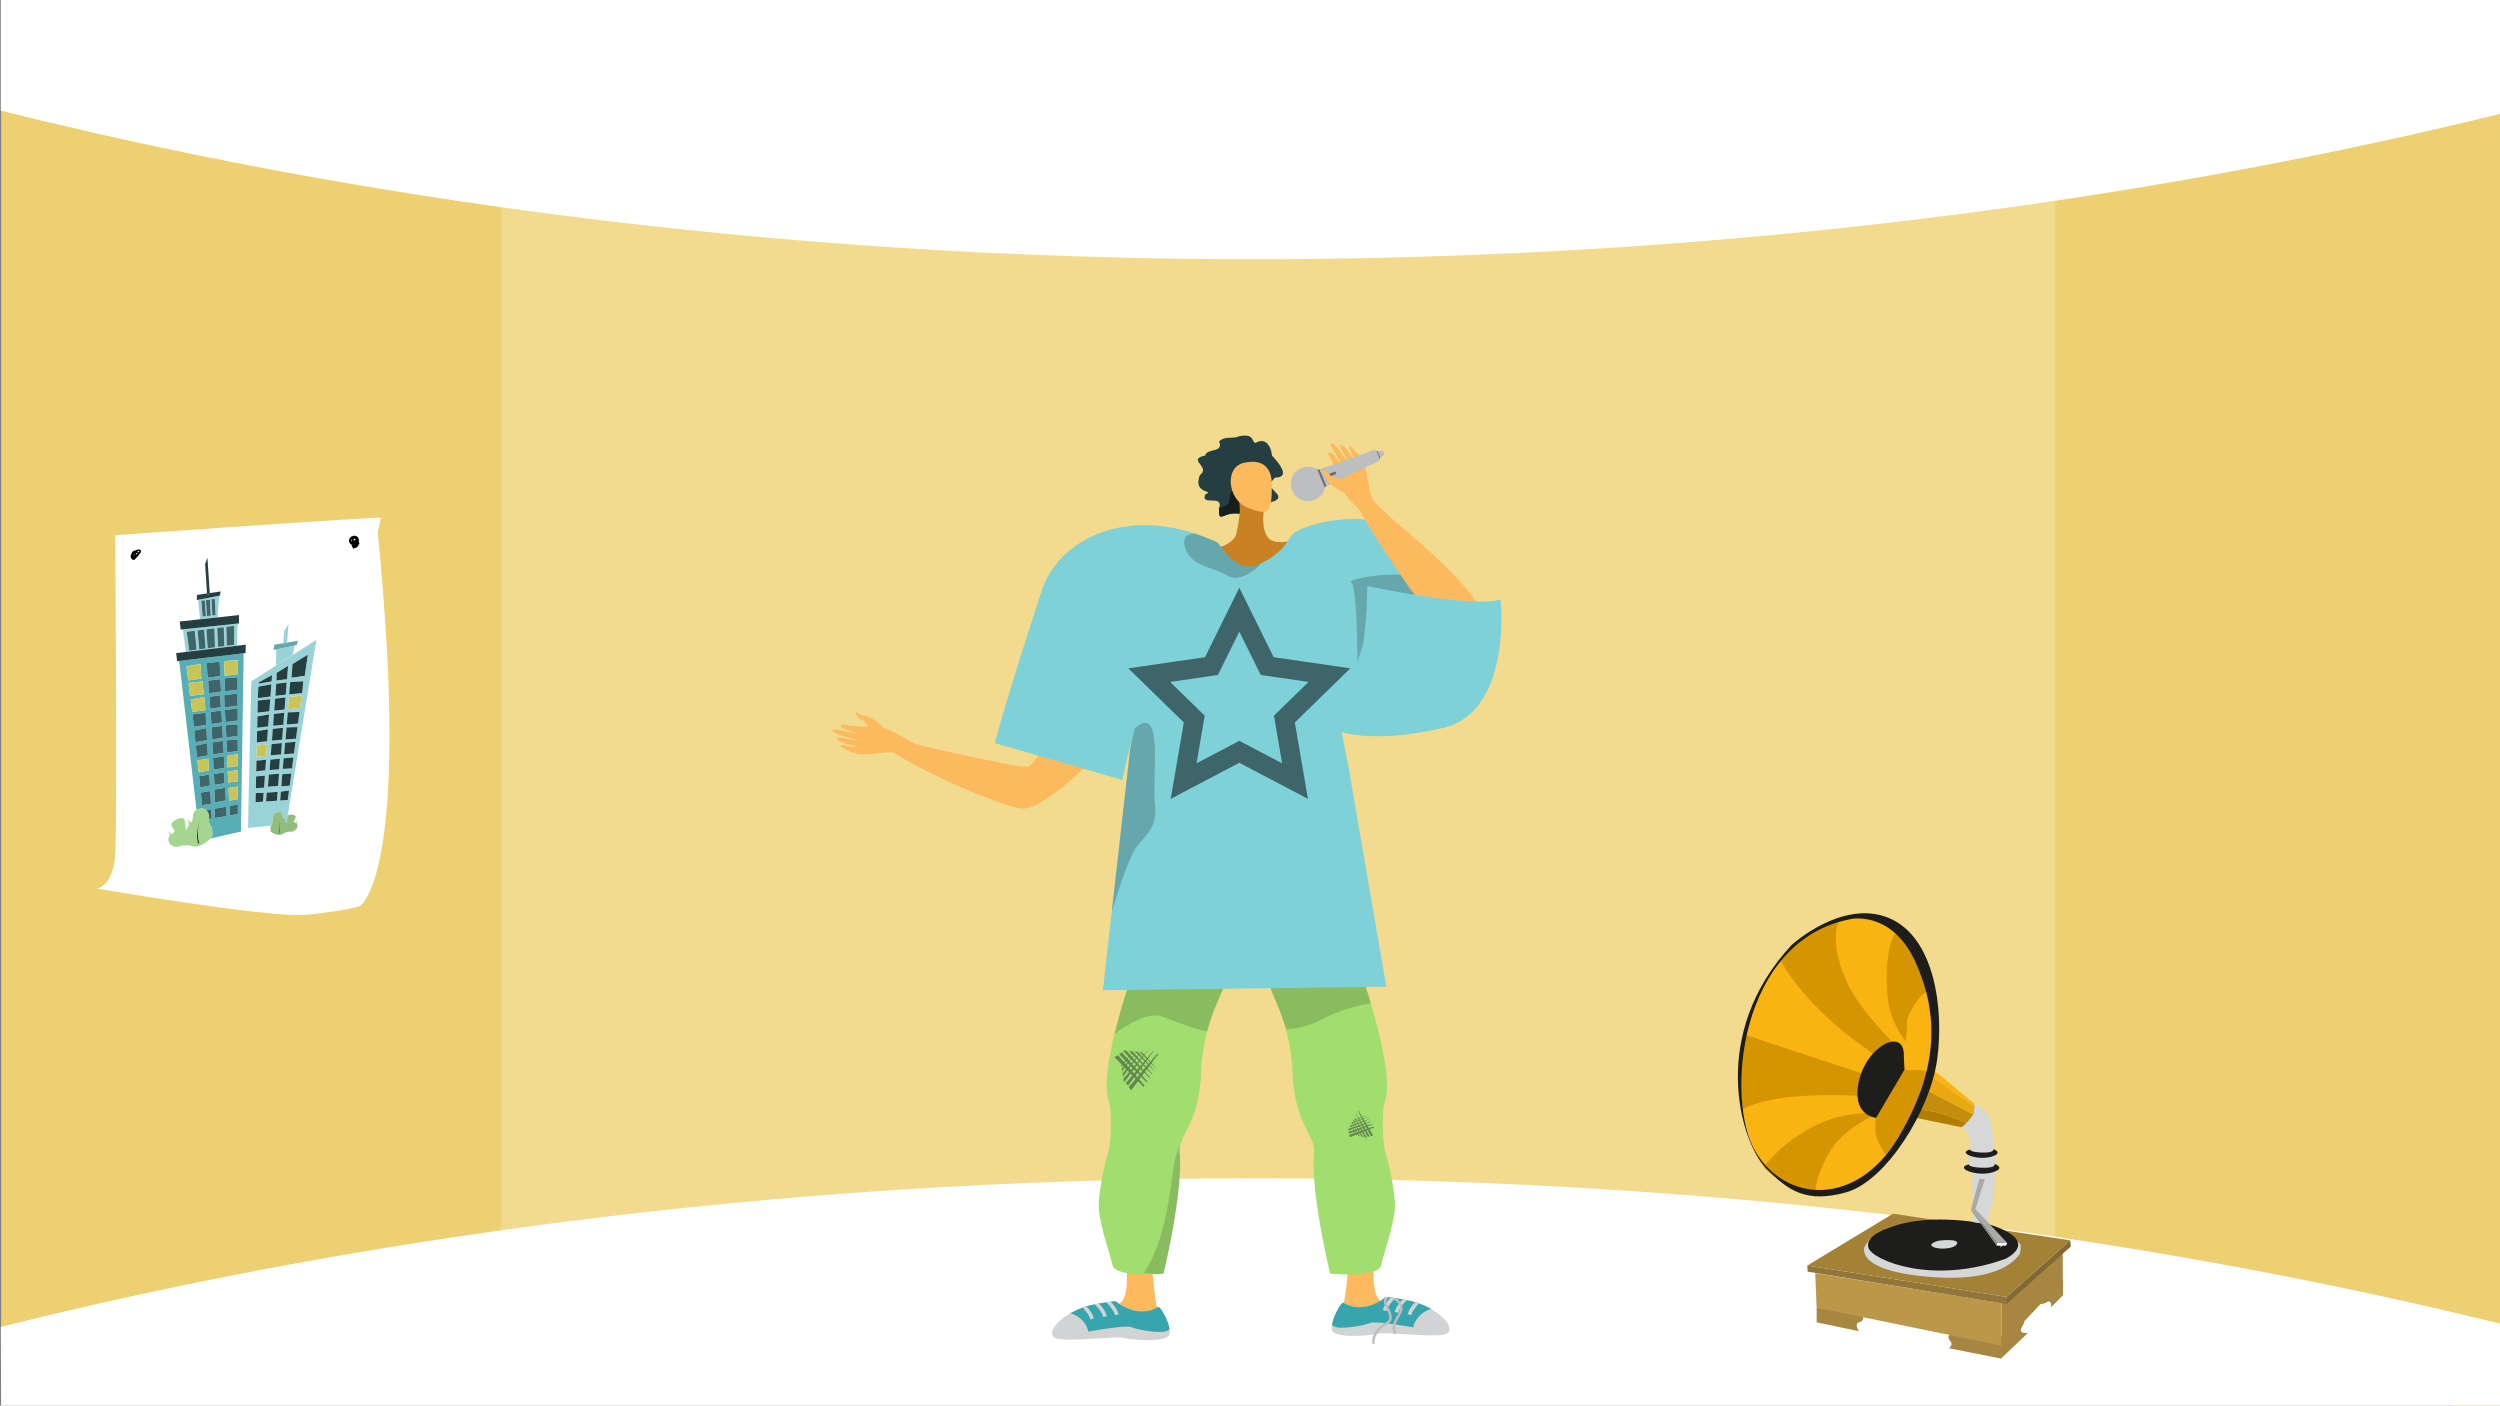 <svg xmlns="http://www.w3.org/2000/svg" xmlns:xlink="http://www.w3.org/1999/xlink" width="1366" height="768" viewBox="0 0 1366 768"><rect x="0" y="0" width="1366" height="768" fill="#808080" stroke="none"/><defs><style>.a,.al,.ao,.o{fill:none;}.b{clip-path:url(#a);}.c{fill:#f7d45e;}.d{fill:#ffe182;}.e{fill:#c2c2c2;}.e,.p{opacity:0.2;}.f{fill:#fff;}.g{fill:#fcb95d;}.g,.h,.i,.j,.k,.l,.m,.n,.o,.p,.t,.u{fill-rule:evenodd;}.h{fill:#a1dd6f;}.i,.s{opacity:0.15;}.at,.j{fill:#243e41;}.k{fill:#171f1c;}.l{fill:#c98121;}.m{fill:#f7805c;}.as,.n{fill:#7fd1d8;}.o{stroke:#3e6569;stroke-width:10.623px;}.al,.ao,.o{stroke-miterlimit:10;}.q{opacity:0.5;}.r{fill:#243330;}.t,.v{fill:#d1d3d4;}.u{fill:#36a5ad;}.w{fill:#bcbec0;}.x{fill:#6d6e71;}.y{fill:#e6e7e8;}.z{fill:#fab411;}.aa{fill:#d49500;}.ab{fill:#a68641;}.ac{fill:#bb9749;}.ad{fill:#917539;}.ae{fill:#826933;}.af{fill:#a38136;}.ag{fill:#d5d8d6;}.ah{fill:#1d1d1c;}.ai{fill:#eba910;}.aj{fill:#c48d0d;}.ak{fill:#b37d00;}.al{stroke:#917539;stroke-width:0.676px;}.am{fill:#a9aaa7;}.an{fill:#90918f;}.ao{stroke:#000;stroke-width:0.863px;}.ap{isolation:isolate;}.aq{clip-path:url(#b);}.ar{fill:#99d3d8;}.au{fill:#c9c457;}.av{fill:#57afb5;}.aw{fill:#3e6569;}.ax{fill:#66a7ad;}.ay{fill:#7aa9ad;}.az{fill:#a5d68f;}.ba{fill:#332c2b;}.bb{fill:#91bd7e;}</style><clipPath id="a"><rect class="a" width="1366" height="768" transform="translate(0 3536)"/></clipPath><clipPath id="b"><path class="a" d="M92,4000.723l.292-157L173,3832.375l-.292,157Z"/></clipPath></defs><g transform="translate(0 -3536)"><g class="b"><path class="c" d="M1366.449,3552.872v758.463l-242.228-67.586-32.991-6.263,1.636-558.092,29.007-38.07Z"/><path class="c" d="M316.745,3661.142l-16.051,556.371L.649,4291.911V3541.858l298.845,93.571Z"/><path class="d" d="M698.426,3624.742H273.818v617.384h849.165V3624.742Z"/><path class="e" d="M1122.883,3639.978v-16.026H273.718v2.622L.549,3541.858v742.9l273.169-67.088v17.778h841.85l8.552,1.608L1366.349,4304V3552.767Z"/><path class="f" d="M.449,3596.451c121.657,30.38,335.7,73.888,615,80.372,352.972,8.194,622.429-47.1,751-78.7v-62.454H.449Z"/><path class="f" d="M.449,4261c121.657-30.38,335.7-73.888,615-80.372,352.972-8.194,622.429,47.1,751,78.7V4308.1L.649,4310.944Z"/></g><path class="g" d="M595.149,3953.192c-.915.636-25.45,24.8-36.146,24.636s-61.267-22.971-72.477-32.074c0,0,14.881-2,15.881-2.339s54.958,12.967,59.877,11.39c1.679-.539,10.045-15.541,26.906-21.931S595.149,3953.192,595.149,3953.192Z"/><path class="g" d="M497.736,3941.272c-1.025-.363-11.972-7.661-17.775-8.008s-14.456-.18-17.478-1.066c-3.555-1.042-4.378.725-.265,2.411,2.673,1.1,8.127,2.723,9.322,2.719.579,0-3.209-.424-7.34-1.25-4.391-.878-9.166-2.136-9.347-1.169-.351,1.875,12.333,5.368,14.552,5.544a45.334,45.334,0,0,1-5.852-.557c-2.648-.433-5.7-1.418-6.268-.714-.893,1.109,5.862,3.963,11.382,4.606.1.214-1.656.651-8.172-.655-.654-.131-2.293.307-.125,1.4,4.564,2.309,6.389,3.717,12.877,3.618,6.327-.1,13.243-2.075,17.856-.441Z"/><path class="g" d="M482.771,3933.816s-5.123-6.073-10.654-6.823c-3.288-.445-3.249-1.463-3.817-1.736-1.884-.9.059,3.23,2.872,4.166,2.287.761,3.719,5.443,5.111,6.378s5.514,2.565,6.5,1.856S482.771,3933.816,482.771,3933.816Z"/><path class="g" d="M497.736,3941.272s2.353,1.468,10.4,3.259-3.729,4.376-3.729,4.376l-15.515-3.244Z"/><path class="g" d="M736.592,4228.984s-1.109,15.58-2.775,20.639,10.579,3.486,11.119,3.678,10.014-6.053,10.014-6.053-6.065-1.846-4.081-21.12S736.592,4228.984,736.592,4228.984Z"/><path class="g" d="M629.656,4230.246s1.11,15.58,2.775,20.639-10.579,3.486-11.119,3.678-10.014-6.054-10.014-6.054,6.065-1.845,4.081-21.119S629.656,4230.246,629.656,4230.246Z"/><path class="h" d="M669.248,4072.752c-1.261,5.906-6.189,13.558-9.635,26.692a108.782,108.782,0,0,0-3.344,22.936c-1.085,24.561-9.667,31.916-11.427,39.622a11.794,11.794,0,0,0-.277,3.688c1.922,22.369-8.838,66.226-8.838,66.226s-2.292.195-5.555.3c-7.787.256-21.116-.014-22.208-4.719-1.558-6.682-7.612-23.5-7.612-32.78s4.011-25.558,5.319-29.509,2.165-21.891,0-28.073c-2.467-7.059-.155-21.777,3.317-36.164,4.025-16.666,9.621-32.88,11.179-36.2,0,0,27.9-11.981,33.884-9.675S671.108,4064.035,669.248,4072.752Z"/><path class="h" d="M762.178,4194.72c0,9.277-6.054,26.1-7.611,32.78s-27.764,4.416-27.764,4.416-10.76-43.857-8.838-66.226c.815-9.527-10.444-14.927-11.7-43.31a108.036,108.036,0,0,0-3.587-23.846c-3.432-12.581-8.158-20.017-9.391-25.782-1.861-8.717,9.216-15.337,15.2-17.65s33.885,9.675,33.885,9.675a201.656,201.656,0,0,1,6.647,19.5c5.374,17.974,11.306,42.96,7.848,52.857-2.164,6.182-1.308,24.129,0,28.073S762.178,4185.444,762.178,4194.72Z"/><path class="i" d="M669.248,4072.752c-1.261,5.906-6.189,13.558-9.635,26.692-6.89-.89-15.8-4.834-24.709-8-7.456-2.643-18.344,3.971-25.916,9.526,4.025-16.666,9.621-32.88,11.179-36.2,0,0,27.9-11.981,33.884-9.675S671.108,4064.035,669.248,4072.752Z"/><path class="i" d="M749.011,4084.281a83.645,83.645,0,0,0-27.332,9.068c-5.69,2.993-12.317,4.49-19.005,5.185-3.432-12.581-8.158-20.017-9.391-25.782-1.861-8.717,9.216-15.337,15.2-17.65s33.885,9.675,33.885,9.675A201.656,201.656,0,0,1,749.011,4084.281Z"/><path class="j" d="M696.591,3796.954c-3.539,4.628-4.513,2.818,1.26,8.958,2.6,3.986-3.574,4.043-7.961,6.151a8.352,8.352,0,0,0-2.485,1.7c-2.177,1.878-6.518,2.279-10.641,2.886-8.774-1.053-10.9,5.911-10.653-2.886.035-.115.08-.229.1-.344,2.154-7.434-10.182-.618-7.662-7.227,5.761-2.612-7.056.252-2.887-10.641,6.139-4.582-7.5-8.373,2.887-10.653.675-4.089,10.331-1.363,7.559-7.56,2.772-3.333,8.007-1.42,10.653-2.886,10.572-2.383,6.139,5.67,10.641,2.886,5.967-2.016,7.525,5.682,7.571,7.56C698.4,3788.581,705.72,3796.954,696.591,3796.954Z"/><path class="k" d="M689.89,3812.063a8.352,8.352,0,0,0-2.485,1.7c-2.177,1.878-6.518,2.279-10.641,2.886-8.774-1.053-10.9,5.911-10.653-2.886.035-.115.08-.229.1-.344,2.875-.538,5.511-1.588,5.51-3.86-.005-10.257,12.15-11.415,12.15-11.415s3.3,6.971,3.508,7.727C687.485,3806.255,688.665,3809.153,689.89,3812.063Z"/><path class="l" d="M646.095,3838.268s27.139-.387,29.466-10.855,2.713-16.178,0-22.24,15.508,6.732,15.508,6.732-1.939,8.141,0,14.345,6.2,6.328,12.794,5.684,0,20.292,0,20.292-23.61,2.56-25.375,3.412-26.189.311-27.353,0S646.095,3838.268,646.095,3838.268Z"/><path class="m" d="M637.917,4000.956c1.1.083,6.362-2.131,14.771,3.2s17.005,13.671,23.368,12.389,2.1-8.535-1.58-10.127c-3.313-1.434-9.57-3.3-8.215-5.676s4.306-2.109,7.279.008,5.347.077,4.327-1.109-8.394-5.419-10.173-5.775c-1.316-.263-7.3,1.538-10.437.779s-15.622-4.9-15.622-4.9Z"/><path class="g" d="M681.764,3788.562s13.182-3.092,13.182,12.258-1.551,17.289-13.182,12.636S668.582,3789.258,681.764,3788.562Z"/><path class="n" d="M747.144,3962.576l-.668-.917A9.757,9.757,0,0,1,747.144,3962.576Z"/><path class="n" d="M732.905,3935.75l4.5,22.653,5.016,29.165,15.075,87.6-154.861,1.874,4.833-42.858,2.61-23.139,1.786-15.8,5.616-49.8.418-3.687-4.726,20.387-69.549-20.08s3.815-16.92,25.74-83.718c8.111-24.73,40.56-44.639,83.324-30.865a112.2,112.2,0,0,1,12.216,4.746c2.1.958,10.146,18.082,23.158,12.055.277-.128.553-.256.823-.391,11.879-5.731,14.6-12.27,16.544-14.954,0-.006.007-.013.014-.02.067-.081.128-.162.189-.243,1.368-1.725,4.7-3.553,9.256-5.1,8.212-2.8,20.428-4.848,30.966-3.621,5.353.614,10.275,2.07,14.023,4.7,10.491,7.368,20.212,20.407,26.152,38.219.364,1.086.715,2.185,1.045,3.3.169.519.337,1.045.512,1.571,1.5,4.638,3.028,9.391,4.544,14.178,1.551,4.9,3.088,9.823,4.6,14.711,2.967,9.614,5.812,19.046,8.327,27.689a33.5,33.5,0,0,1-16.869,9.391C749.76,3942.492,732.905,3935.75,732.905,3935.75Z"/><path class="o" d="M677.171,3869.109l15.218,30.835,34.029,4.945-24.624,24,5.813,33.892-30.436-16-30.436,16,5.813-33.892-24.624-24,34.029-4.945Z"/><path class="p" d="M621.265,3998.409c-4.207,5.259-10.672,25.478-13.794,35.78l10.012-88.731,2.6-11.535c16.18-14.515,9.277,27.844,10.942,40.694S626.976,3991.27,621.265,3998.409Z"/><path class="p" d="M688.887,3843.905c-3.85,4.989-12.857,10.12-18.028,6.735-7.632-4.989-21.278-5-23.657-16.652-.944-4.612,1.813-6.23,5.488-6.493a112.2,112.2,0,0,1,12.216,4.746c2.1.958,10.146,18.082,23.158,12.055C688.341,3844.168,688.617,3844.04,688.887,3843.905Z"/><path class="m" d="M747.144,3962.576l-.668-.917A9.757,9.757,0,0,1,747.144,3962.576Z"/><g class="q"><path class="r" d="M632.408,4111.582l-.588.69-5.615,6.586-9.4,11.023q.391.581.743,1.2c.151.266.3.535.438.806l8.064-10.8,6.852-9.217Z"/><path class="r" d="M630.14,4110.21l-2.122,2.488-4.483,5.256-8.4,9.851a14.563,14.563,0,0,1,1.2,1.411l7.08-9.482,6.138-8.255.827-1.119C630.3,4110.31,630.22,4110.259,630.14,4110.21Z"/><path class="r" d="M614.437,4127.14c2.526-3.379,12.454-16.664,13.6-18.3l-.018-.012-14.187,16.628.009,1.191C614.046,4126.807,614.244,4126.97,614.437,4127.14Z"/><path class="r" d="M624.867,4109.1c-.234.416-11.413,15.359-11.413,15.359l-.018-1.967Z"/><path class="r" d="M622.058,4109.321c-.186.333-9.114,12.266-9.114,12.266l-.017-1.57Z"/><path class="r" d="M620.031,4109.263c-.148.265-7.281,9.8-7.281,9.8l-.015-1.254Z"/><path class="r" d="M625.366,4129.112,610.795,4112.5q-.907.6-1.839,1.152c4.239,4.344,10.472,10.725,15.859,16.226Z"/><path class="r" d="M626.948,4126.938l-13.994-15.961q-.727.551-1.481,1.064c3.559,3.647,9.973,10.216,15.086,15.433C626.689,4127.295,626.819,4127.117,626.948,4126.938Z"/><path class="r" d="M628.453,4124.839l-12.872-14.678-1.228-.3c-.21.178-.423.352-.637.524,2.455,2.516,9.568,9.8,14.483,14.815C628.283,4125.078,628.368,4124.959,628.453,4124.839Z"/><path class="r" d="M629.757,4122.948l-10.851-12.375-2.191-.539s8.1,8.3,12.872,13.167Z"/><path class="r" d="M630.894,4121.21l-9.188-10.477-1.751-.43s7.119,7.3,10.831,11.076Z"/><path class="r" d="M631.894,4119.949l-7.707-8.789-1.4-.343s6.179,6.336,9.019,9.22Z"/></g><g class="q"><path class="r" d="M741.99,4143.133l.261.512,2.5,4.893,4.178,8.189c.29-.058.584-.107.884-.144q.288-.034.579-.06l-4.373-7.353c-1.321-2.211-2.649-4.434-3.739-6.257Z"/><path class="r" d="M740.634,4144.129l.944,1.849,1.992,3.9,3.733,7.321a9.377,9.377,0,0,1,1.119-.361l-3.838-6.455-3.349-5.6-.455-.757C740.732,4144.061,740.683,4144.094,740.634,4144.129Z"/><path class="r" d="M746.745,4157.45c-1.368-2.3-6.744-11.351-7.423-12.422l-.012.008,6.3,12.359.7.284Q746.525,4157.558,746.745,4157.45Z"/><path class="r" d="M738.705,4146.952c.187.239,6.231,10.424,6.231,10.424l-1.157-.468Z"/><path class="r" d="M738.149,4148.652c.15.19,4.977,8.324,4.977,8.324l-.925-.372Z"/><path class="r" d="M737.622,4149.826c.12.151,3.976,6.65,3.976,6.65l-.739-.3Z"/><path class="r" d="M750.557,4151.521l-13.284,4.5q.129.677.229,1.359c3.576-1.43,8.832-3.534,13.367-5.356Z"/><path class="r" d="M749.666,4150.065l-12.758,4.327q.145.561.264,1.126c3-1.2,8.413-3.364,12.714-5.094Z"/><path class="r" d="M748.8,4148.673l-11.734,3.98-.476.647q.08.249.153.5c2.071-.827,8.073-3.226,12.205-4.89Z"/><path class="r" d="M748.01,4147.449l-9.893,3.355-.848,1.153s6.837-2.73,10.848-4.347C748.081,4147.556,748.045,4147.5,748.01,4147.449Z"/><path class="r" d="M747.267,4146.36l-8.376,2.841-.677.922s6.01-2.4,9.126-3.658Z"/><path class="r" d="M746.771,4145.467l-7.026,2.383-.542.738s5.217-2.083,7.6-3.047C746.791,4145.517,746.78,4145.492,746.771,4145.467Z"/></g><path class="s" d="M644.565,4165.69c1.922,22.369-8.838,66.226-8.838,66.226s-2.292.195-5.555.3c.047-.465-5.528-.421-5.217-.856,12.849-17.965,14.753-50.445,16.537-58.773.411-1.918,1.422-7.756,3.35-10.588A11.794,11.794,0,0,0,644.565,4165.69Z"/><path class="t" d="M788.3,4265.335c-5.744.769-17.367-.108-25.821-.58h-.007c-.27-.02-.519-.033-.775-.047-4.41-.236-7.834-.344-8.886-.006-.115.04-.256.074-.425.114-.418.1-1,.216-1.706.324-6.378.991-22.848,1.975-23.05-2.973a12.153,12.153,0,0,1,.269-2.839c.041-.2.081-.4.135-.607.007-.013.007-.02.014-.033.06-.27.128-.546.209-.823.006-.007.006-.007.006-.013,1.457-5.111,4.983-10.511,5.765-10.046,10.463,6.23,20.7-1.139,22.808-2.818.263-.209.4-.33.4-.33s.4.027,1.152.1c.412.047.938.108,1.558.182.337.04.7.088,1.1.142.135.02.269.033.4.06q.486.062,1.032.142c.175.027.35.054.539.087h.007c.991.156,2.1.344,3.317.574.762.141,1.557.3,2.4.471,1.267.257,2.629.56,4.072.9.135.041.276.088.411.135.722.222,1.43.472,2.124.728a44.311,44.311,0,0,1,6.641,3.088l.007.007C791.789,4256.874,795.389,4264.391,788.3,4265.335Z"/><path class="u" d="M782,4251.272a13.735,13.735,0,0,0-9.85,10.011s-4.5-.829-9.608-1.577c-.438-.061-.89-.122-1.341-.182-.816-.115-1.645-.229-2.468-.331-.708-.087-1.409-.168-2.09-.242-3.789-.405-7.065-.553-8.131-.048-2.885,1.362-20.805,4.767-20.61.425a2.171,2.171,0,0,1,.135-.607c.007-.013.007-.02.014-.033a5.094,5.094,0,0,0,.209-.823c.006-.007.006-.007.006-.013,1.457-5.111,4.983-10.511,5.765-10.046,10.463,6.23,20.7-1.139,22.808-2.818.263-.209.4-.33.4-.33s.4.027,1.152.1c.412.047.938.108,1.558.182.337.04.7.088,1.1.142.135.02.269.033.4.06q.486.062,1.032.142c.175.027.35.054.539.087h.007c.991.156,2.1.344,3.317.574.762.141,1.557.3,2.4.471,1.267.257,2.629.56,4.072.9.135.041.276.088.411.135.722.222,1.43.472,2.124.728a44.311,44.311,0,0,1,6.641,3.088Z"/><path class="v" d="M762.482,4245.285c-.2.182-.472.445-.809.789a20.065,20.065,0,0,0-3.169,4.051,9.515,9.515,0,0,0-.735,1.578c-.074.209-.135.425-.189.641l-1.962-.479a10.289,10.289,0,0,1,1.025-2.549v-.006a15.026,15.026,0,0,1,.951-1.517,22.421,22.421,0,0,1,2.353-2.852c.337.04.7.088,1.1.142.135.02.269.033.4.06Q761.936,4245.2,762.482,4245.285Z"/><path class="v" d="M768.745,4246.417c-1.126,1.059-4.018,4.012-4.713,6.884l-1.968-.479c.654-2.7,2.784-5.306,4.281-6.876C767.107,4246.087,767.9,4246.242,768.745,4246.417Z"/><path class="v" d="M775.352,4248.177c-1.315,1.308-3.634,3.9-4.247,6.432l-1.962-.479c.62-2.589,2.609-5.1,4.085-6.681C773.95,4247.671,774.658,4247.921,775.352,4248.177Z"/><path class="w" d="M758.733,4259.193a8.242,8.242,0,0,1-1.591,1.025,11.563,11.563,0,0,0-4.753,4.6c-1.193,2.077-1.564,4.167-1.146,5.266l-1.261.478a7.535,7.535,0,0,1,.7-5.42,13.043,13.043,0,0,1,5.852-6.129c.034-.02.074-.04.108-.06,3.358-1.746,2.8-3.749,1.126-7.248q-.141-.3-.3-.627c-.189-.384-.378-.775-.56-1.166-.094-.2-.182-.405-.263-.6a4.761,4.761,0,0,1-.2-3.641,3.115,3.115,0,0,1,.4-.681c.263-.209.4-.33.4-.33s.4.027,1.152.1l.182.533a1.716,1.716,0,0,0-.9.923,2.716,2.716,0,0,0-.074,1.578,6.622,6.622,0,0,0,.526,1.544l.384.788c.061.122.115.243.175.358C760.183,4253.564,761.733,4256.739,758.733,4259.193Z"/><path class="w" d="M766.035,4252.586a25.376,25.376,0,0,1-1.719,3.418,18.245,18.245,0,0,0-1.774,3.7,5.816,5.816,0,0,0,.533,4.726l-.593.323h-.007l-.587.317c-.067-.121-.128-.242-.188-.364a7.012,7.012,0,0,1-.5-5.184,18.729,18.729,0,0,1,1.941-4.187,23.056,23.056,0,0,0,1.632-3.229,3.616,3.616,0,0,0,.229-1.12,4.122,4.122,0,0,0-.789-2.494,9.44,9.44,0,0,0-2.541-2.42c-.324-.216-.533-.337-.546-.344l.323-.587q.486.062,1.032.142c.175.027.35.054.539.087h.007a10.894,10.894,0,0,1,2.056,2,6.5,6.5,0,0,1,1.045,1.942A4.831,4.831,0,0,1,766.035,4252.586Z"/><path class="t" d="M578.545,4267.642c5.744.768,17.367-.108,25.822-.58h.006c.27-.02.52-.034.776-.047,4.409-.236,7.834-.344,8.886-.007.114.041.256.074.424.115.418.1,1,.216,1.706.323,6.378.991,22.848,1.976,23.051-2.973a12.207,12.207,0,0,0-.27-2.838c-.04-.2-.081-.4-.135-.607a.361.361,0,0,1-.013-.034c-.061-.269-.128-.546-.209-.822-.007-.007-.007-.007-.007-.014-1.456-5.11-4.982-10.51-5.764-10.045-10.464,6.229-20.7-1.139-22.808-2.818-.263-.209-.4-.331-.4-.331s-.4.027-1.153.1c-.411.047-.937.107-1.557.182-.337.04-.7.087-1.1.141-.135.02-.27.034-.4.061-.323.04-.667.088-1.031.141-.176.027-.351.054-.54.088h-.006q-1.486.232-3.317.573c-.762.142-1.558.3-2.4.472-1.267.256-2.629.56-4.072.9-.135.04-.276.087-.411.135-.721.222-1.429.472-2.124.728a44.254,44.254,0,0,0-6.64,3.088l-.007.006C575.06,4259.181,571.459,4266.7,578.545,4267.642Z"/><path class="u" d="M584.849,4253.578a13.737,13.737,0,0,1,9.85,10.012s4.5-.829,9.607-1.578l1.342-.182c.815-.114,1.645-.229,2.467-.33.708-.088,1.409-.169,2.09-.243,3.789-.4,7.066-.553,8.131-.047,2.885,1.362,20.8,4.767,20.61.425a2.136,2.136,0,0,0-.135-.607.361.361,0,0,1-.013-.034,4.977,4.977,0,0,1-.209-.822c-.007-.007-.007-.007-.007-.014-1.456-5.11-4.982-10.51-5.764-10.045-10.464,6.229-20.7-1.139-22.808-2.818-.263-.209-.4-.331-.4-.331s-.4.027-1.153.1c-.411.047-.937.107-1.557.182-.337.04-.7.087-1.1.141-.135.02-.27.034-.4.061-.323.04-.667.088-1.031.141-.176.027-.351.054-.54.088h-.006q-1.486.232-3.317.573c-.762.142-1.558.3-2.4.472-1.267.256-2.629.56-4.072.9-.135.04-.276.087-.411.135-.721.222-1.429.472-2.124.728a44.254,44.254,0,0,0-6.64,3.088Z"/><path class="v" d="M604.367,4247.591c.2.182.472.445.809.789a20.064,20.064,0,0,1,3.168,4.052,9.432,9.432,0,0,1,.735,1.578c.074.209.135.425.189.64l1.962-.478a10.285,10.285,0,0,0-1.025-2.549v-.007a15.376,15.376,0,0,0-.95-1.517,22.572,22.572,0,0,0-2.353-2.851c-.337.04-.7.087-1.1.141-.135.02-.27.034-.4.061C605.075,4247.49,604.731,4247.538,604.367,4247.591Z"/><path class="v" d="M598.1,4248.724c1.126,1.059,4.019,4.012,4.713,6.884l1.969-.479c-.654-2.7-2.785-5.306-4.281-6.877C599.742,4248.394,598.946,4248.549,598.1,4248.724Z"/><path class="v" d="M591.5,4250.484c1.315,1.308,3.634,3.9,4.248,6.432l1.962-.479c-.621-2.589-2.609-5.1-4.086-6.681C592.9,4249.978,592.191,4250.228,591.5,4250.484Z"/><path class="p" d="M741.669,3898s0-41.8-3.371-43.822,37.081-9.439,43.149,2.022,0,38.429-2.7,37.755S741.669,3898,741.669,3898Z"/><path class="g" d="M746.162,3817.257c-.66-.871-11.133-9.142-13.16-14.592s-4.366-13.782-6.127-16.407c-2.072-3.087-.542-4.41,2.335-.982,1.871,2.227,5.079,6.955,5.42,8.1.166.555-1.353-2.943-3.375-6.647-2.15-3.938-4.792-8.128-3.877-8.593,1.775-.9,8.943,10.181,9.761,12.252a43.466,43.466,0,0,0-2.251-5.434c-1.2-2.4-3.071-5.027-2.53-5.783.851-1.19,5.662,4.413,7.9,9.5.244.034.173-1.782-3.021-7.624-.321-.587-.357-2.288,1.368-.544,3.632,3.67,5.569,4.991,7.349,11.232,1.735,6.085,1.779,13.22,4.476,17.939Z"/><path class="x" d="M719.726,3792.438l1.319.165,30.947-10.178.888.249,1.341,3.23-.516,1.243-28.988,14.3-.813,1.05s-3.609-.785-3.818-.7S719.726,3792.438,719.726,3792.438Z"/><path class="w" d="M753.648,3786.064l-1.286-3.1a1.624,1.624,0,0,0-2.051-.906L721.045,3792.6l3.672,8.844,28.124-13.291A1.626,1.626,0,0,0,753.648,3786.064Z"/><path class="w" d="M756.541,3784.323l-.9-2.176-2.758.527,1.341,3.23Z"/><path class="w" d="M706.092,3804.1l-.072-.173a9.288,9.288,0,0,1,5.015-12.138l.174-.072a9.275,9.275,0,0,1,8.517.723L723.9,3802.5a9.278,9.278,0,0,1-5.5,6.544l-.173.072A9.287,9.287,0,0,1,706.092,3804.1Z"/><rect class="y" width="4.127" height="1.66" rx="0.822" transform="matrix(0.924, -0.384, 0.384, 0.924, 725.958, 3794.95)"/><rect class="x" width="4.127" height="1.66" rx="0.822" transform="matrix(0.924, -0.384, 0.384, 0.924, 725.958, 3794.95)"/><path class="g" d="M807.457,3866.118c-12.457-19.6-45.02-44.2-53.926-53.139a25.469,25.469,0,0,1-10.725,1.72l.548.728c5.043,9.819,21.027,34.186,31.949,48.725,6.417,1.952,15.837,4.754,16.786,4.608,1.447-.22-.123,11.283.108,12.569.158.862-4.124,15.3-7.051,23.358C795.151,3898.387,818.5,3883.469,807.457,3866.118Z"/><path class="n" d="M805.057,3924.336a33.5,33.5,0,0,1-16.869,9.391c-38.428,8.765-55.283,2.023-55.283,2.023l4.5,22.653-22.706-7.821s28.316-49.89,30.338-64.048a251.1,251.1,0,0,0,2.023-30.339s11.643,2.495,25.889,4.78c4.207.681,8.65,1.342,13.079,1.908,7.173.924,14.32,1.619,20.462,1.78,5.521.149,10.221-.128,13.382-1.051C819.875,3863.612,824.379,3904.575,805.057,3924.336Z"/><path class="g" d="M734.368,3805.188s-7.56-3.068-9.912-8.135c-1.4-3.013-2.4-2.667-2.842-3.128-1.45-1.531,3.249-.921,5,1.489,1.423,1.959,6.523,1.914,7.861,2.964s4.164,4.5,3.741,5.661S734.368,3805.188,734.368,3805.188Z"/><path class="g" d="M750.434,3809.676l6.828,6.788-12.934.793s.332-.82-3.925-5.283,3.8-4.836,3.8-4.836Z"/><path class="z" d="M974.115,4059.24s-21.253,23.22-20.072,51.951l-1.771,30.9s3.345,21.449,11.413,31.485,28.337,16.333,28.337,16.333,36.405-12.2,39.553-21.056,16.924-52.541,16.53-54.115-16.923-32.273-16.923-32.273Z"/><path class="aa" d="M1004.813,4039.365s-21.056,3.935-31.682,21.843c0,0,12.594,24.794,48.015,48.8l4.132,3.542,14.366-3.345Z"/><path class="z" d="M1041.021,4104.894l-.59,6.887s-21.843-20.662-29.715-36.011-9.445-28.928-5.9-36.405c0,0,20.269-8.265,31.288,6.1Z"/><path class="aa" d="M1041.021,4104.894s-7.478-9.446-9.249-21.253-1.181-32.273,4.329-38.176c0,0,18.3,8.658,18.105,31.682S1041.021,4104.894,1041.021,4104.894Z"/><path class="ab" d="M1127.081,4220.471v15.218l-33.584,35.552.131-23.22Z"/><path class="ab" d="M992.612,4250.514v8l23.09,4.854s-2.887-4.067.393-4.985,1.574-4.329,1.574-4.329Z"/><path class="ab" d="M1066.078,4264.157s-2.361,2.362-1.049,3.8,2.1,3.017-.132,4.722l28.468,5.642v-8.4Z"/><path class="ab" d="M1093.365,4278.326l14.694-14.038s-5.9.919-3.149-3.411-.525-5.509-.525-5.509l-11.151,10.626Z"/><path class="ab" d="M1113.831,4247.627s.525,2.362,5.379-.524c0,0,2.23-.132,1.443,3.279l6.559-6.69v-8.79Z"/><path class="ac" d="M991.825,4231.622l.787,18.892,100.884,20.728.131-23.22Z"/><path class="ad" d="M987.5,4227.49l.2,3.345,108.625,17.711v-3.936Z"/><path class="ae" d="M1131.148,4213.715l.394,3.345-35.224,31.486v-3.936Z"/><path class="af" d="M1131.148,4213.715l-96.818-14.562L987.5,4227.49l108.821,17.12Z"/><path class="ag" d="M1060.306,4210.763l15.152,1.378-2.755,10.626s-6.69,1.968-9.052,1.968-12-2.165-12.988-3.345-2.755-4.526-2.164-5.707,5.9-4.329,5.9-4.329Z"/><path class="ag" d="M1021.736,4212.731l-2.952,4.526s-5.313,12,30.5,15.94,49.2-4.92,54.312-12a13.706,13.706,0,0,0,.394-5.313l-2.755-2.755S1039.447,4232.016,1021.736,4212.731Z"/><path class="ah" d="M1087.659,4205.253s-32.273-7.477-55.3,1.575c0,0-13.775,4.132-11.414,11.019s35.224,20.466,74.975,5.9C1095.924,4223.751,1115.8,4214.5,1087.659,4205.253Zm-18.3,10.233c-.984,2.952-10.036,3.542-13.185,1.771s3.149-3.345,3.149-3.345S1070.342,4212.534,1069.358,4215.486Z"/><path class="ag" d="M1089.43,4191.675s-3.927,8-2.549,13.506l-8.865-1.444-.393-28,12.4-.591Z"/><path class="ag" d="M1075.655,4166.487v6.4s2.46,2.263,9.446,1.575,5.116-1.771,5.116-1.771V4166Z"/><path class="ag" d="M1076.344,4165.208s1.869-9.741-4.526-13.283l6.789-12.889a15.985,15.985,0,0,1,7.969,6.985c2.559,5.018,2.755,17.416,2.165,19.482C1088.741,4165.5,1084.412,4169.143,1076.344,4165.208Z"/><path class="z" d="M1078.882,4140.5l-23.485-16.387c.767-2.054,1.267-3.38,1.267-3.38l21.944,18.3Z"/><path class="ai" d="M1078.9,4140.61l-.59,4.328-.032.039-25.7-13.274c1.054-2.854,2.07-5.573,2.822-7.589l23.485,16.387Z"/><path class="aj" d="M1078.279,4144.977l-3.116,3.9-.722.658c-2.993-1.18-7.6-2.964-11.972-4.5a56.384,56.384,0,0,0-13.784-2.664c1.049-2.947,2.506-6.927,3.89-10.671Z"/><path class="ak" d="M1074.441,4149.534l-2.622,2.39s-24.2-5.018-24.6-5.018a33.087,33.087,0,0,1,1.461-4.532h0a56.384,56.384,0,0,1,13.784,2.664C1066.836,4146.57,1071.448,4148.354,1074.441,4149.534Z"/><line class="al" x1="0.897" y1="0.626" transform="translate(1054.5 4123.489)"/><line class="al" x1="1.616" y1="0.835" transform="translate(1050.959 4130.868)"/><path class="al" d="M1046.925,4142.281s.654.016,1.757.094"/><path class="ah" d="M1076.457,4164.071s-3.63.8-1.948,2.391,9.916,3.718,15.937.62c0,0,2.3-1.151.089-2.568l-1.328-.708s.885,2.213-6.2,1.947S1076.457,4164.071,1076.457,4164.071Z"/><path class="ah" d="M1075.753,4172.194s-4.034.885-2.164,2.656,11.02,4.133,17.71.689c0,0,2.558-1.279.1-2.853l-1.476-.788s.984,2.46-6.888,2.165S1075.753,4172.194,1075.753,4172.194Z"/><path class="am" d="M1081.558,4180.065l-4.526,16.53,13.972,18.5h5.707l-17.317-18.5,5.116-16.333Z"/><path class="aa" d="M1053.025,4121.03c-.073-.586-12.4-.591-12.4-.591s-11.61,17.121-15.545,26.37c0,0-1.575,7.674,1.377,13.381a71.976,71.976,0,0,0,5.116,8.658S1054.993,4136.773,1053.025,4121.03Z"/><path class="z" d="M1040.627,4120.439s-1.18-2.754-.393-7.477,1.968-16.137,1.771-18.695,5.51-14.562,12.2-17.12c0,0,3.345,21.646,2.754,27.747s-3.935,16.136-3.935,16.136Z"/><path class="aa" d="M1017.013,4122.407l-1.771,12.4s-44.473-3.149-62.97,7.281c0,0-3.936-27.353,0-36.6l2.164-3.739Z"/><path class="aa" d="M963.685,4173.571s21.253-28.534,55.3-29.321l3.739,1.968s-17.317,6.888-24.991,22.63-5.707,21.056-5.707,21.056S968.014,4179.671,963.685,4173.571Z"/><path class="ah" d="M1025.082,4146.809s-11.807-.984-10.036-16.334,12.987-25.188,19.481-25.385,5.707,7.872,5.707,7.872l.393,7.477Z"/><path class="ah" d="M1031.871,4037.5c-25.386-10.331-52.837,14.759-52.837,14.759-45.457,48.7-28.337,107.149-14.168,121.908,11.78,12.271,22.138,19.481,43.981,13.282s45.752-44.866,49.589-72.318S1057.256,4047.826,1031.871,4037.5Zm5.313,120.137c-22.434,37.487-61.1,36.011-77.927,7.674s-9.445-116,52.542-127.221c0,0,22.138-4.427,34.83,23.615S1059.617,4120.144,1037.184,4157.632Z"/><path class="f" d="M1091,4215.092l-.069,1.53h5.223l.553-1.53Z"/><path class="f" d="M1093.2,4216.347l-.137,1.443,1.031-1.443Z"/><path class="an" d="M1090.935,4216.622l-13.847-19.275-.056-.752,13.972,18.5Z"/><path class="f" d="M206.416,3827.1c18.857,189.3-10,204.14-10,204.14s-8.666,2.518-28.6,4.6c-19.535,2.04-114.874-14.339-114.874-14.339s8.967-.849,10.049-19.184c1.083-18.356,0-173.9,0-173.9s145.936-10.412,145.1-9.48Z"/><path class="ao" d="M192.981,3831.933a1.112,1.112,0,0,1,1.648.685,3.711,3.711,0,0,1-.286,2.144,4.277,4.277,0,0,1-1.571-3.915,1.385,1.385,0,0,1,.248-.71c.56-.7,1.572-.046,1.976.666a3.49,3.49,0,0,1,.435,3.033c-.429,1.026-1.952,1.629-2.573.822a1.63,1.63,0,0,1,.2-1.9,3.965,3.965,0,0,1,1.746-1.149c.588.753-.564,2.176-1.431,1.769a1.34,1.34,0,0,1,1.157-1.437,1.062,1.062,0,0,1,1.057,1.294,1.684,1.684,0,0,1-2.407.867,4.055,4.055,0,0,1-1.455-2.345,1.363,1.363,0,0,1-.039-1.1,1.17,1.17,0,0,1,.337-.361,1.85,1.85,0,0,1,2.578.2c.694,1.012-.335,2.777-1.611,2.855a1.916,1.916,0,0,1-1.709-2.639,2.52,2.52,0,0,1,3.469-1.278,2.582,2.582,0,0,1,.278,3.681,1.608,1.608,0,0,1-1.167.658,1.053,1.053,0,0,1-.721-1.6,1.52,1.52,0,0,1,1.906-.585,1.815,1.815,0,0,1,.875,1.782"/><path class="ao" d="M73.854,3839.292c.159.774.149,1.88-.583,2.147a.908.908,0,0,1-.68-.045,1.719,1.719,0,0,1-.106-2.777,1.3,1.3,0,0,1,1.909,1.469c-.35,1.075-2.022,1.237-2.365.234s.929-2.281,1.824-1.834c.142.81-.013,1.966-.787,2.152-.642.155-1.124-.657-.932-1.341a2.364,2.364,0,0,1,1.434-1.425c.727-.3,1.721-.252,1.926.509.221.822-.655,1.589-1.407,2.011a1.53,1.53,0,0,1-1.127.287c-.711-.224-.622-1.386-.185-2.1a3.914,3.914,0,0,1,2.9-1.892c.4-.034.9.1.944.523a1.213,1.213,0,0,1-.4.837,4.4,4.4,0,0,1-2.367,1.75,1.289,1.289,0,0,1-1.346-1.819,2.072,2.072,0,0,1,1.642-.772"/><g class="ap"><g class="aq"><path class="ar" d="M127.867,3888.338l-3.943.514-.258-10.346,4.3-.527-.1,10.359m-5.269.684-3.411.447-.5-10.347,3.566-.441.347,10.341m-5.126.668-3.993.52-.722-10.356,4.356-.536.359,10.372m-5.127.668-3.453.449-.973-10.354,3.614-.447.812,10.352m-4.921.639-4.026.525-1.385-10.34,4.4-.542,1.01,10.357m-7.579-11.128L101.6,3892.2l27.847-3.36.412-12.134-30.015,3.163"/><path class="ar" d="M115.156,3872.372l-2.067.226-.587-8.646,2.229-.253.425,8.673m-2.659.289-1.778.189-.684-8.62,1.842-.21.62,8.641m5.292-.57-1.764.187-.5-8.844,1.827-.205.433,8.862m2.022-10.6c-1.766.376-9.213,1.774-11.561,2.214.26,2.623.83,8.381,1.054,10.677l9.523-1.034.984-11.857"/><path class="ar" d="M161,3888.7c-2.3.514-7.513,1.617-10.072,2.156l-.117,8.808,9.249-5.908.94-5.056"/><path class="ar" d="M157.664,3876.953l-2.4,3.748-.528,6.766,2.134-.368.8-10.146"/><path class="ar" d="M157.235,3973.088l-4.153.292.387-4.83,4.453-.6c-.254,1.878-.482,3.6-.687,5.14m-5.916.415-5.962.421.365-4.8,5.976-.444-.379,4.822m-7.632.539-4.066.285c.036-1.509.073-3.191.114-5.027l4.317-.053-.365,4.795m14.588-8.742-4.572.348.525-6.6,4.936-.4c-.312,2.339-.612,4.567-.889,6.651m-14,1.067-4.479.343c.045-2.035.1-4.213.147-6.495l4.827-.4-.5,6.547m7.688-.955-5.576.428.511-6.626,5.594-.459-.529,6.657m7.581-9.588-5.033.279.464-5.775,5.366-.471c-.27,2.034-.536,4.031-.8,5.967m-7.066.524-5.172.432.442-5.735,5.186-.459-.456,5.762m-7.53.553-4.944.554c.045-1.89.086-3.839.131-5.821l5.246-.463-.433,5.73m15.678-9.17-5.366.334.5-6.212,5.726-.538c-.285,2.153-.574,4.3-.858,6.416m-7.066.488-5.636.505.476-6.176,5.651-.532-.491,6.2m-8.111.728-5.265.615c.045-2.059.09-4.151.139-6.251l5.594-.528-.468,6.164m16.262-9.337-5.672.421.528-6.552,5.991-.207c-.281,2.1-.562,4.221-.847,6.338m-7.511.53-5.587.535.424-6.436,5.606-.566-.443,6.467m-8.283.861-5.558.652c.046-2.059.094-4.123.139-6.166l5.91-.984-.491,6.5m16.9-9.64-6.122.509.533-6.606,6.44-.266c-.277,2.079-.562,4.209-.851,6.363m-7.968.627-5.613.574.431-6.49,5.628-.6-.446,6.517m-8.321.918-5.988.725c.045-2.1.094-4.164.139-6.182l6.344-1.094-.5,6.551m17.424-10.025-6.586.647.532-6.654,6.958-.788-.9,6.8m-8.444.778-5.635.611.435-6.535,5.654-.641-.454,6.565m-8.354.972-6.43.767.151-6.592,6.778-.771-.5,6.6m17.9-9.966-7.033.738.537-6.7,7.144-.438-.333,4c-.1.782-.209,1.585-.315,2.4m-8.894.882-5.662.646.435-6.583,5.681-.677-.454,6.614m-8.392,1.03-6.861.851c.021-.795.041-1.574.057-2.328l.284-3.923,7.023-1.25-.5,6.65m.883-11.694-.261,3.448-7.022,1.213.053-.735,7.23-3.926m8.18,2.213-5.748.7.079-4.129,6.244-3.844-.575,7.278m9.67-1.832-7.175.988.5-7.392,8.363-5.116-1.688,11.52m6.409-19.711-12.837,8.2-9.249,5.908-13.528,8.641-1.781,80.047,12.638-1.225a5.568,5.568,0,0,1,.459-1.015c.778-1.33-.108-2,.671-4.144a3.235,3.235,0,0,1,2.628-2.206,3.161,3.161,0,0,1,1.591.175c1.268.508.516,2.715,1.4,3.613.09-.114.169-.214.214-.273s.083-.1.1-.1c.046-.006.061.093.194.126h.008l.1-.108a.97.97,0,0,1,.079-.423.678.678,0,0,1,.229-.263.725.725,0,0,0,.278-.33,1.154,1.154,0,0,1,.112-.229,3.263,3.263,0,0,1-.188.636,3.379,3.379,0,0,1-.177.421,2.883,2.883,0,0,0-.14,1.272,6.114,6.114,0,0,1,.869,1.214l.483-2.958c.023-.154.047-.3.071-.433l15.761-96.542"/><path class="as" d="M120.535,3859.174l-.349,2.231c-.24.119-12.648,2.436-12.648,2.436l.712-.133c2.348-.44,9.795-1.838,11.561-2.214.22-.047.352-.078.375-.089l.349-2.231"/><path class="at" d="M148.642,3904.884l-7.229,3.926-.054.735,7.022-1.213.261-3.447"/><path class="at" d="M157.4,3899.818l-6.245,3.844-.079,4.129,5.748-.695.575-7.278"/><path class="at" d="M168.18,3893.744l-8.362,5.115-.5,7.393,7.175-.988,1.688-11.52"/><path class="at" d="M150.924,3909.61l-.435,6.583,5.662-.646.454-6.614-5.681.677"/><path class="at" d="M148.262,3909.927l-7.023,1.25-.284,3.923c-.016.754-.036,1.533-.057,2.328l6.861-.851.5-6.65"/><path class="at" d="M150.3,3917.735l-.435,6.535,5.636-.61.454-6.566-5.655.641"/><path class="at" d="M140.87,3918.806l-.151,6.592,6.43-.766.5-6.6-6.778.771"/><path class="at" d="M149.662,3926.073l-.431,6.49,5.613-.575.446-6.516-5.628.6"/><path class="at" d="M147.018,3926.355l-6.344,1.094c-.045,2.018-.094,4.086-.139,6.182l5.988-.725.5-6.551"/><path class="at" d="M149.033,3934.239l-.424,6.436,5.587-.535.443-6.467-5.606.566"/><path class="at" d="M146.4,3934.5l-5.91.984c-.045,2.043-.093,4.107-.139,6.166l5.558-.652.491-6.5"/><path class="au" d="M140.319,3943.311c-.049,2.1-.094,4.192-.139,6.251l5.265-.615.468-6.164-5.594.528"/><path class="at" d="M148.4,3942.548l-.476,6.177,5.636-.505.491-6.2-5.651.531"/><path class="at" d="M140.131,3951.634c-.045,1.982-.086,3.931-.131,5.821l4.944-.554.433-5.73-5.246.463"/><path class="at" d="M147.744,3951.044l-.441,5.736,5.171-.432.456-5.762-5.186.458"/><path class="at" d="M139.939,3960.215c-.049,2.282-.1,4.46-.147,6.495l4.479-.343.5-6.547-4.827.4"/><path class="at" d="M146.894,3959.214l-.51,6.626,5.576-.428.529-6.657-5.594.459"/><path class="at" d="M139.735,3969.3c-.041,1.836-.078,3.518-.114,5.027l4.066-.285.365-4.795-4.317.053"/><path class="at" d="M158.549,3908.7l-.537,6.7,7.033-.738c.106-.819.212-1.622.315-2.4l.333-4-7.144.438"/><path class="au" d="M157.893,3916.874l-.533,6.654,6.587-.647.9-6.794-6.958.788"/><path class="at" d="M157.223,3925.264l-.533,6.606,6.122-.509c.289-2.154.574-4.284.851-6.363l-6.44.266"/><path class="at" d="M156.563,3933.479l-.528,6.552,5.672-.421c.285-2.117.566-4.238.847-6.338l-5.991.207"/><path class="at" d="M155.754,3941.853l-.5,6.212,5.366-.334c.284-2.113.573-4.263.858-6.416l-5.726.538"/><path class="at" d="M154.971,3950.328l-.464,5.775,5.033-.279c.261-1.936.527-3.933.8-5.967l-5.366.471"/><path class="at" d="M154.228,3959.052l-.525,6.6,4.572-.348c.277-2.084.577-4.312.889-6.651l-4.936.4"/><path class="at" d="M153.469,3968.55l-.387,4.83,4.153-.292c.205-1.54.433-3.262.687-5.14l-4.453.6"/><path class="at" d="M145.722,3969.125l-.365,4.8,5.961-.422.38-4.822-5.976.444"/><path class="av" d="M117.482,3982.962l-.268-5.082,6.326-1.079.267,5.062-6.325,1.1m8.179-1.42-.271-5.058,4.581-1.068c0,1.96.008,3.761.008,5.373l-4.318.753m-15.22-5.592c-.228-2.146-.471-4.443-.721-6.849l5.183-.849.362,6.887-4.824.811m14.786-2.494-.362-6.843,5.086-.836c0,2.412.01,4.723.014,6.88l-4.738.8m-7.755.916-.366-6.943,5.884-.968.365,6.923-5.883.988m-8.061-8.165c-.21-1.979-.423-4.018-.644-6.088l5.614-.89.315,5.969-5.285,1.009m7.8-1.335-.315-5.96,5.427-.864.318,5.94-5.43.884m12.733-2-5.2.7-.318-5.928,5.505-.875c0,2.077.007,4.121.011,6.108m-21.406-4.907c-.225-2.143-.453-4.313-.684-6.491l5.962-.911.336,6.366-5.614,1.036m8.228-1.448-.333-6.358,5.884-.9.336,6.333-5.887.924m13.164-1.918-5.52.719-.337-6.33,5.843-.893c0,2.181.01,4.358.014,6.5m-22.257-4.841c-.224-2.123-.449-4.249-.669-6.352l6.221-1.326.351,6.658-5.9,1.02m8.73-1.522-.422-6.564,5.812-.861.423,6.543-5.813.882m13.508-1.862-5.793.761-.355-6.613,6.138-.507c0,2.1.007,4.234.01,6.359M106.8,3941.5c-.225-2.147-.449-4.261-.666-6.324l6.655-1.38.351,6.651-6.34,1.053m9.168-1.535-.419-6.561,5.809-.828.422,6.536-5.812.853M129.9,3938.1l-6.217.793-.354-6.606,6.56-.514c0,2.061.007,4.178.011,6.327m-.015-8.419-6.647.873-.354-6.6,6.984-.962.017,6.686m-14.358,1.892-.422-6.552,5.809-.8.422,6.528-5.809.82m-9.613,1.505-.707-6.694,7.142-.979.351,6.638-6.786,1.035m23.953-11.473-7.059.9-.351-6.59,7.16-1.05s.244,5.946.25,6.745m-9.171.816-5.808.792-.422-6.543,5.808-.768.422,6.519M105.058,3925c-.081-.8-.807-6.793-.807-6.793l7.344-1.355.672,7.094L105.058,3925m15.719-11.1-6.591.862-.436-6.845,6.591-.837.436,6.82m9.033-1.035-6.876.829-.163-7.049,7.044-.537-.005,6.757m-18.492,2.409-7.5.994-.829-7.141,7.631-.769.7,6.916m18.624-10.9-7.145.826-.431-7.977,7.691-.487-.115,7.638m-9.452,1.033-7.052.886-.505-7.934,7.047-.849.51,7.9m-10.482,1.4-7.183.969-.888-7.654,7.644-1.358.427,8.043m-12.1-9.687,9.453,81.411a6.189,6.189,0,0,1,2.067-.695,3.985,3.985,0,0,1,3,.67l2.994-.325.271,5.09-1.447.251c-.039,1.191-.2,2.121.516,3.149a8.225,8.225,0,0,1,1.074,6.314,4.559,4.559,0,0,1-.934,1.246l16.757-3.9,1.461-97.382-35.211,4.173"/><path class="aw" d="M114.464,3916.674l.422,6.543,5.808-.792-.422-6.519-5.808.768"/><path class="au" d="M111.6,3916.851l-7.344,1.355s.726,5.988.807,6.793l7.209-1.054-.672-7.094"/><path class="aw" d="M115.1,3925.025l.422,6.552,5.808-.82-.422-6.528-5.808.8"/><path class="aw" d="M105.205,3926.388l.706,6.694,6.786-1.034-.351-6.639-7.142.979"/><path class="aw" d="M121.357,3932.572l-5.808.828.418,6.561,5.812-.853-.422-6.536"/><path class="aw" d="M112.788,3933.792l-6.655,1.38c.217,2.063.441,4.177.666,6.324l6.34-1.053-.351-6.651"/><path class="aw" d="M121.794,3940.807l-5.812.861.422,6.564,5.812-.881-.422-6.544"/><path class="aw" d="M113.226,3942.076,107,3943.4c.22,2.1.445,4.229.669,6.352l5.9-1.02-.351-6.658"/><path class="au" d="M113.817,3950.559l-5.962.911c.231,2.178.459,4.348.684,6.491l5.614-1.036-.336-6.366"/><path class="aw" d="M122.318,3949.256l-5.883.9.333,6.358,5.887-.925-.336-6.333"/><path class="aw" d="M114.381,3959.229l-5.614.89c.221,2.07.434,4.109.644,6.088l5.285-1.009-.315-5.969"/><path class="aw" d="M122.324,3958.048l-5.427.864.315,5.96,5.43-.884-.318-5.94"/><path class="aw" d="M114.9,3968.252l-5.183.849c.25,2.406.493,4.7.721,6.849l4.824-.811-.362-6.887"/><path class="aw" d="M122.99,3966.46l-5.884.968.365,6.944,5.884-.989-.365-6.923"/><path class="aw" d="M112.43,3978.509a3.927,3.927,0,0,1,1.264,1.72,7.607,7.607,0,0,1,.554,3.3l1.447-.251-.271-5.09-2.994.325"/><path class="aw" d="M129.615,3914.864l-7.16,1.05.351,6.59,7.059-.9c-.006-.8-.25-6.745-.25-6.745"/><path class="aw" d="M113.75,3907.916l.437,6.845,6.591-.862-.437-6.82-6.591.837"/><path class="au" d="M102.984,3909.126l.829,7.141,7.5-.994-.7-6.917-7.632.77"/><path class="aw" d="M122.771,3906.644l.163,7.049,6.875-.829.005-6.757-7.043.537"/><path class="aw" d="M112.933,3898.361l.506,7.934,7.052-.886-.509-7.9-7.048.849"/><path class="au" d="M109.581,3898.767l-7.644,1.357.888,7.654,7.183-.969-.427-8.042"/><path class="au" d="M122.366,3897.225l.431,7.977,7.145-.826.115-7.637-7.691.487"/><path class="aw" d="M122.882,3923.961l.355,6.6,6.647-.874-.018-6.685-6.984.961"/><path class="aw" d="M107.919,3880.453l.973,10.354,3.453-.449-.812-10.352-3.614.447"/><path class="aw" d="M102.013,3881.182l1.385,10.34,4.026-.525-1.01-10.356-4.4.542"/><path class="aw" d="M112.757,3879.854l.722,10.356,3.992-.521-.359-10.371-4.355.535"/><path class="aw" d="M118.685,3879.122l.5,10.347,3.412-.447-.348-10.341-3.565.44"/><path class="aw" d="M110.035,3864.23l.684,8.62,1.779-.189-.62-8.641-1.842.21"/><path class="aw" d="M112.5,3863.952l.587,8.646,2.067-.226-.426-8.673-2.228.252"/><path class="aw" d="M115.529,3863.434l.5,8.845,1.764-.187-.433-8.862-1.827.2"/><path class="aw" d="M123.666,3878.507l.258,10.345,3.943-.514.1-10.359-4.3.528"/><path class="aw" d="M123.327,3932.291l.354,6.606,6.217-.793c0-2.149-.007-4.266-.011-6.327l-6.56.514"/><path class="aw" d="M123.764,3940.518l.355,6.613,5.793-.761c0-2.125-.007-4.254-.01-6.359l-6.138.507"/><path class="au" d="M129.917,3948.091l-5.843.893.337,6.33,5.52-.719c0-2.146-.011-4.323-.014-6.5"/><path class="au" d="M129.934,3956.76l-5.505.875.318,5.928,5.2-.7c0-1.987-.007-4.031-.011-6.108"/><path class="au" d="M129.951,3965.777l-5.086.836.362,6.843,4.738-.8c0-2.157-.011-4.468-.014-6.88"/><path class="aw" d="M129.971,3975.416l-4.581,1.068.271,5.058,4.318-.753c0-1.612-.008-3.413-.008-5.373"/><path class="aw" d="M123.54,3976.8l-6.326,1.079.268,5.082,6.326-1.1-.268-5.062"/><path class="as" d="M96.256,3892.845l.538,4.41,1.117-.132,35.211-4.172,1.053-.125.106-4.569-.106,4.569-37.381,4.429-.538-4.41"/><path class="as" d="M98.216,3875.589l.5,4.4,1.128-.119,30.015-3.163.7-.074.05-4.561-.05,4.561-31.845,3.356-.5-4.4"/><path class="ax" d="M162.81,3886.074l-5.943,1.025-.05.637-2.127.291.043-.56-4.814.831-.458,2.864s12.412-2.605,12.667-2.734l.682-2.354"/><path class="ay" d="M156.867,3887.1l-2.134.368-.044.56,2.127-.291.05-.637"/><path class="at" d="M120.535,3859.174l-5.936.87.04.609-1.487.165-.036-.557-5.5.806-.073,2.774s12.408-2.317,12.648-2.436l.349-2.231"/><path class="at" d="M96.256,3892.845l.538,4.41,37.381-4.429.106-4.569-4.833.583L101.6,3892.2l-5.345.645"/><path class="at" d="M98.216,3875.589l.5,4.4,31.845-3.356.05-4.561-11.784,1.28-9.524,1.034-11.088,1.2"/><path class="at" d="M113.347,3840.759l-1.272,3.42,1.077,16.639,1.487-.165-.04-.61-1.253-19.284"/><path class="az" d="M109.562,3983.493c-2.9,7.767-.631,13.093-.627,13.367l-.719.121c-1.9-6.029,1.346-13.488,1.346-13.488m-.131-5.654a6.189,6.189,0,0,0-2.067.695q-.274.15-.53.324c-2.073,1.406-.859,4.658-2.315,6.528-.145-.145-.272-.269-.343-.348-.088-.093-.136-.125-.173-.12-.074.011-.1.179-.318.294l-.011.006-.172-.134a1.371,1.371,0,0,0-.123-.649.74.74,0,0,0-.374-.319.8.8,0,0,1-.448-.414,1.328,1.328,0,0,0-.182-.324,4.219,4.219,0,0,0,.3.954,3.3,3.3,0,0,0,.288.6,4.293,4.293,0,0,1,.221,2.01,13.928,13.928,0,0,0-1.608,2.787s-.356-3.849-.712-5.747c-.159-.847-1.109-1.08-2.267-.917a7.892,7.892,0,0,0-4.167,2.015c-1.741,1.8.106,3.3.826,4.758.313.639-.2,1.131-.879,1.485a4.937,4.937,0,0,0-.993.681,2.948,2.948,0,0,0-1.12-1.851s-.129.988.17,1.035.611-.086.43.356-.518.533-.222.629a1.1,1.1,0,0,1,.344.231,3.572,3.572,0,0,0-.349,4.49c1.266,1.8,3.875,1.8,4.227,1.879a14.25,14.25,0,0,1,3.106-.784,11.19,11.19,0,0,1,5.2.4,4.713,4.713,0,0,0,2.23.171c2.815-.4,5.952-2.709,7.5-4.324a4.559,4.559,0,0,0,.934-1.246,8.225,8.225,0,0,0-1.074-6.314c-.717-1.028-.555-1.958-.516-3.149a7.607,7.607,0,0,0-.554-3.3,3.927,3.927,0,0,0-1.264-1.72,3.985,3.985,0,0,0-3-.67"/><path class="ba" d="M109.562,3983.493s-3.241,7.459-1.346,13.488l.719-.121c0-.274-2.274-5.6.627-13.367"/><path class="bb" d="M152.6,3991.309l-.441.05a12.177,12.177,0,0,0-.356-8.1,12.5,12.5,0,0,1,.8,8.055m-.7-11.55a3.235,3.235,0,0,0-2.628,2.206c-.779,2.142.107,2.814-.671,4.144a5.568,5.568,0,0,0-.459,1.015,5.113,5.113,0,0,0-.215,3.047c.274.653,2.89,2.285,5.167,1.965a3.433,3.433,0,0,0,1.371-.491,8.106,8.106,0,0,1,3.194-1.14,7.879,7.879,0,0,1,1.912-.054,5.006,5.006,0,0,0,2.6-1.885,2.058,2.058,0,0,0-.205-2.7,1.171,1.171,0,0,1,.214-.2c.183-.11-.026-.109-.134-.349s.082-.209.266-.292.106-.665.106-.665a2.562,2.562,0,0,0-.695,1.33,2.009,2.009,0,0,0-.606-.246c-.416-.1-.73-.314-.538-.761.448-1.021,1.584-2.259.519-3.067a3.761,3.761,0,0,0-2.553-.517c-.713.1-1.3.407-1.4.955l-.007.04c-.024.133-.048.279-.071.433-.2,1.288-.37,3.178-.37,3.178s-.038-.083-.113-.22a6.114,6.114,0,0,0-.869-1.214,2.883,2.883,0,0,1,.14-1.272,3.379,3.379,0,0,0,.177-.421,3.263,3.263,0,0,0,.188-.636,1.154,1.154,0,0,0-.112.229.725.725,0,0,1-.278.33.678.678,0,0,0-.229.263.97.97,0,0,0-.079.423l-.1.108h-.008c-.133-.033-.148-.132-.194-.126-.022,0-.051.031-.1.1s-.124.159-.214.273c-.889-.9-.137-3.105-1.4-3.613a3.161,3.161,0,0,0-1.591-.175"/><path class="ba" d="M151.806,3983.254a12.177,12.177,0,0,1,.356,8.1l.441-.05a12.5,12.5,0,0,0-.8-8.055"/></g></g></g></svg>